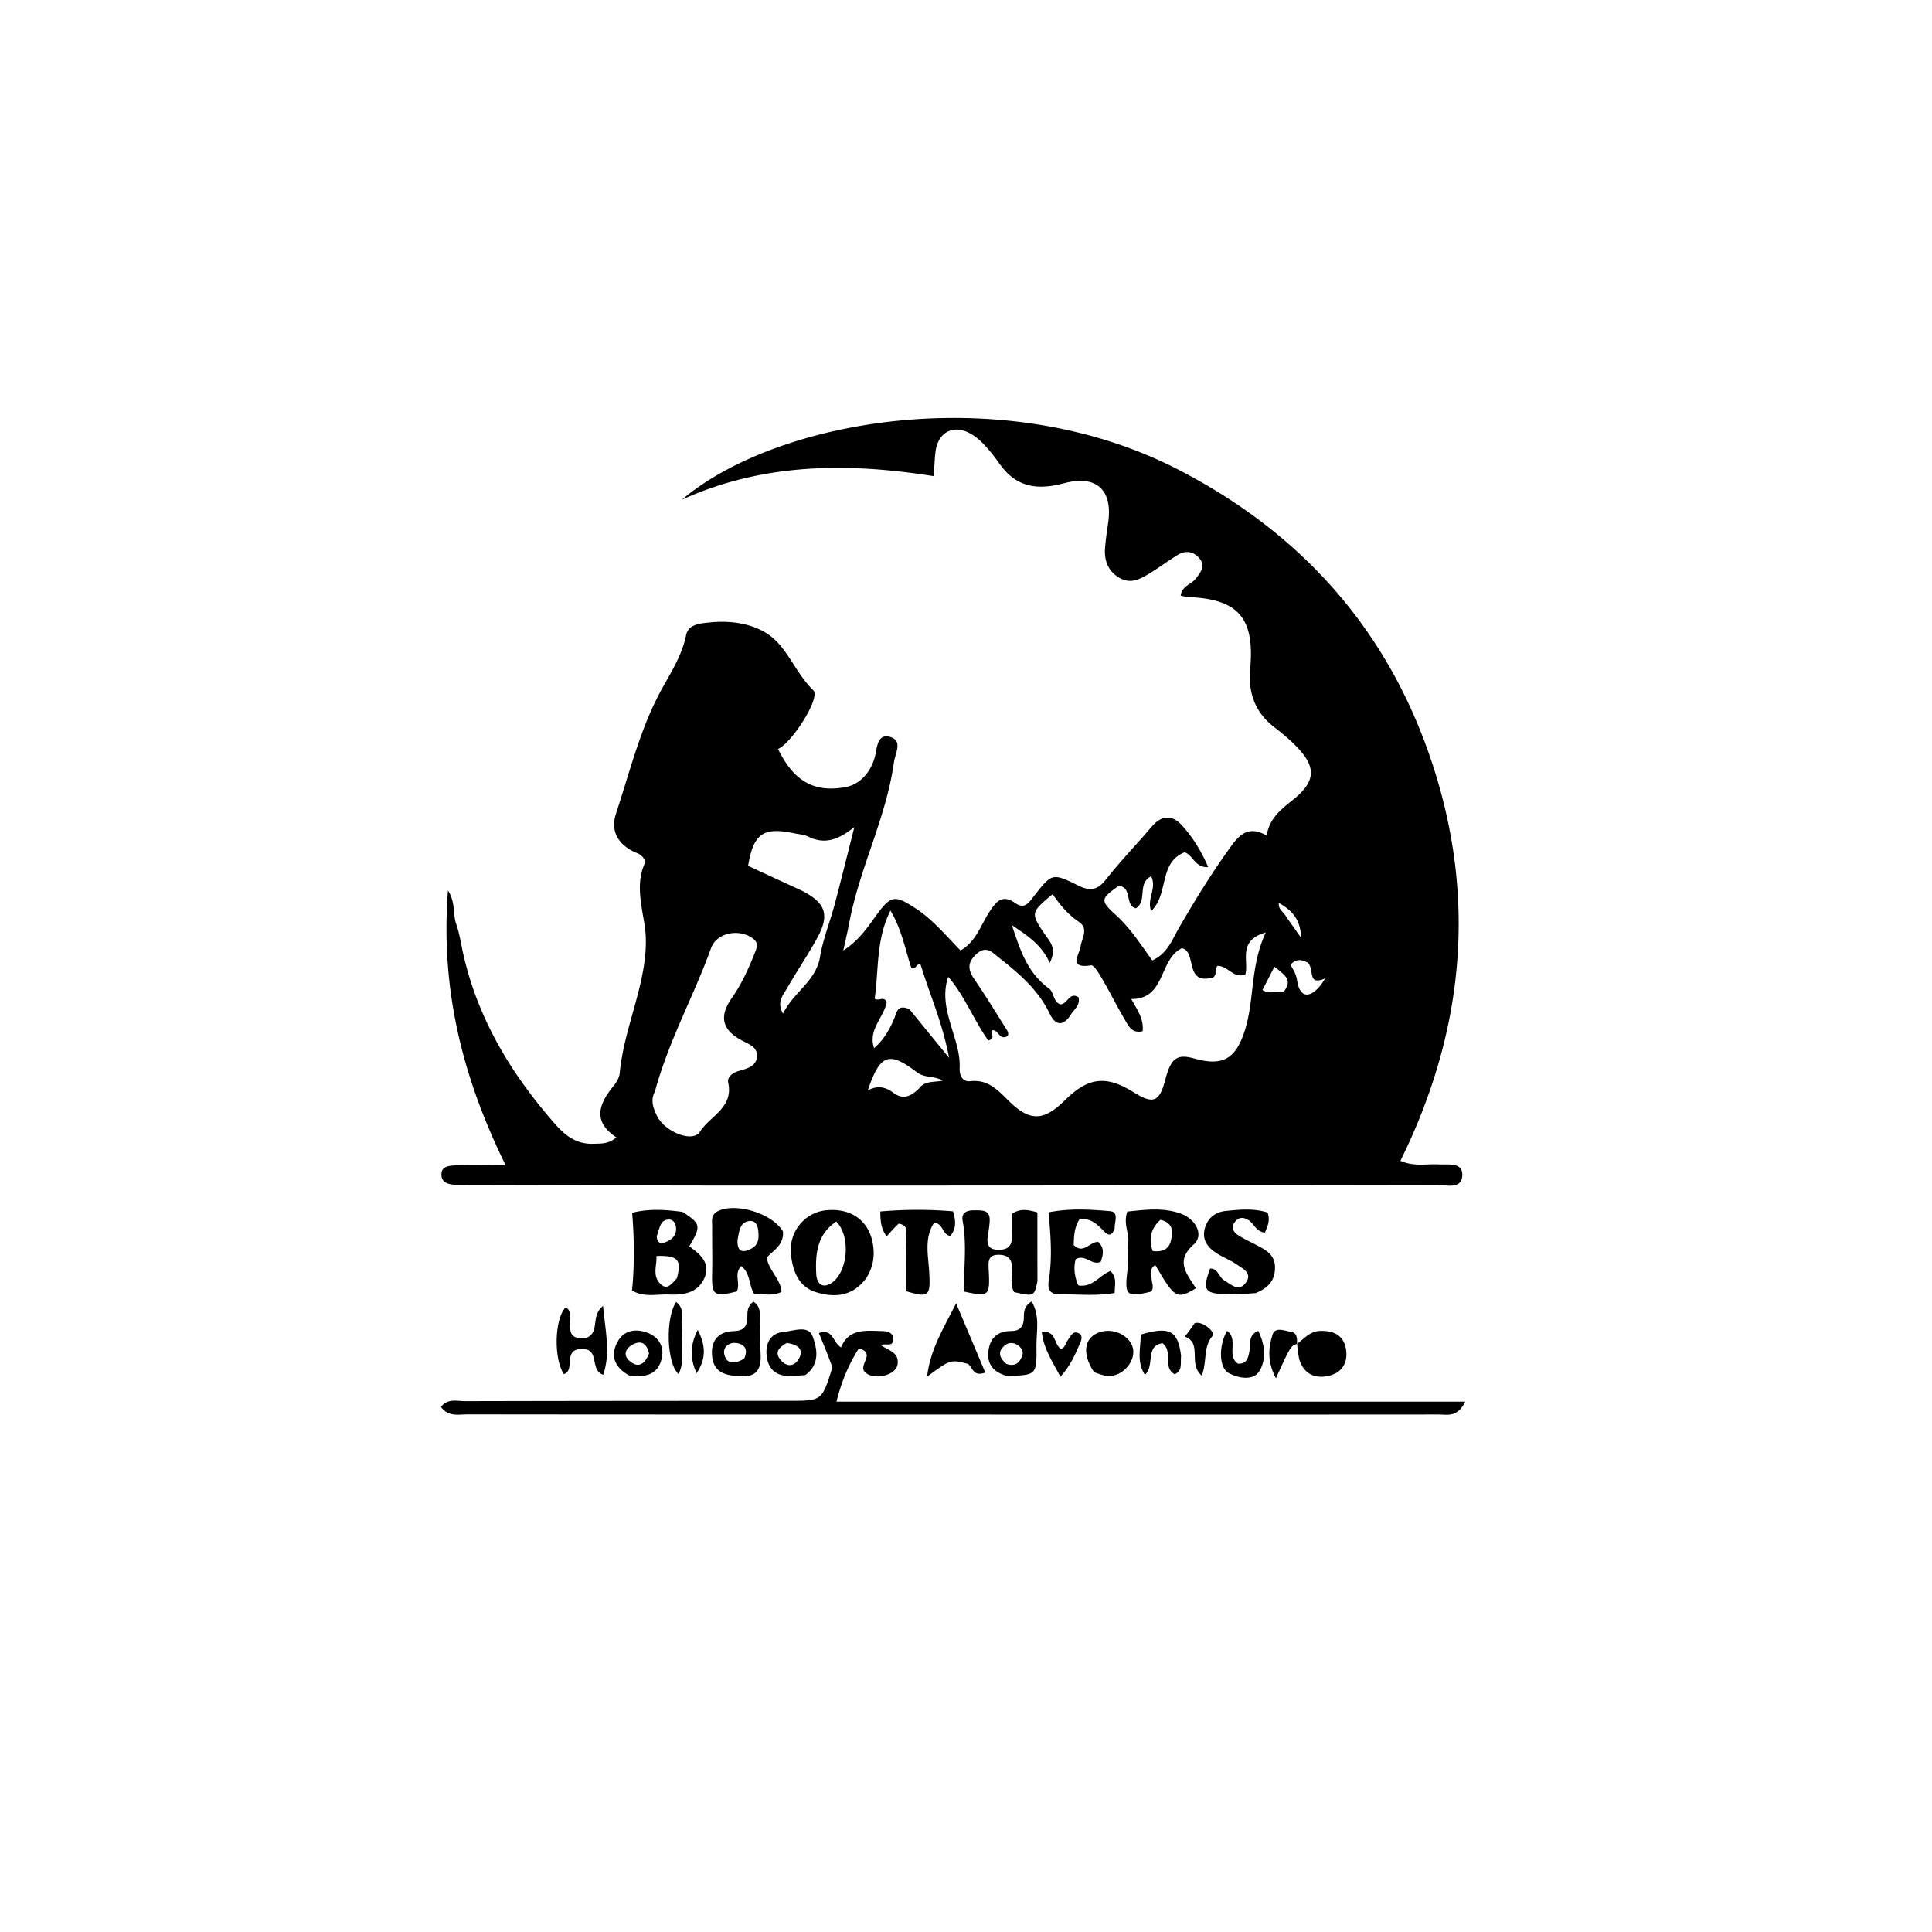 <svg xmlns="http://www.w3.org/2000/svg" xml:space="preserve" viewBox="0 0 496 496"><path d="M152.042 293.646c2.185-.104 4.074.177 6.193-1.652-6.296-4.155-4.416-8.727-.59-13.377.716-.87 1.356-2.049 1.458-3.138.906-9.672 4.931-18.638 6.299-28.177.49-3.425.593-7.066-.007-10.453-.969-5.464-2.07-10.802.31-15.544-.768-2.167-2.29-2.236-3.413-2.847-3.91-2.127-5.527-5.399-4.14-9.601 3.393-10.271 6.023-20.985 10.963-30.478 2.627-5.048 5.851-9.576 7.032-15.346.589-2.874 3.804-2.998 6.21-3.249 5.825-.607 12.067.535 16.09 4.011 4.073 3.52 6.128 9.326 10.345 13.415 1.95 1.89-5.395 13.4-9.045 15.09 3.923 8.01 9.008 11.293 17.27 9.781 3.687-.674 6.484-3.674 7.597-7.824.572-2.132.51-6.084 3.998-5.037 3.203.962 1.206 4.192.881 6.524-1.976 14.207-8.79 27.064-11.445 41.081-.42 2.223-.95 4.425-1.554 7.206 3.903-2.532 6.047-5.667 8.273-8.765 3.958-5.509 4.916-5.597 10.424-1.97 4.364 2.875 7.642 6.884 11.41 10.723 3.945-2.238 5.153-6.446 7.354-9.83 1.726-2.654 3.313-4.726 6.684-2.347 2.42 1.71 3.514-.135 4.79-1.769 4.598-5.883 4.704-6.03 11.35-2.743 3.11 1.538 4.993 1.2 7.168-1.562 3.705-4.704 7.89-9.026 11.776-13.59 2.515-2.954 5.246-3 7.67-.332 2.743 3.02 4.946 6.502 6.782 10.756-3.356.229-3.807-2.983-6.033-3.796-6.749 2.605-4.014 10.754-8.592 15.07-1.25-2.985 1.53-5.799-.018-8.902-3.68 1.844-.878 6.322-3.925 8.216-2.938-.757-.83-5.401-4.387-5.774-4.672 3.304-4.864 3.764-.776 7.466 3.72 3.37 6.383 7.56 9.375 11.68 3.88-1.762 5.06-5.223 6.741-8.142 4.228-7.34 8.65-14.522 13.654-21.381 2.433-3.335 4.781-4.895 8.97-2.54.752-4.553 3.847-6.813 6.842-9.236 5.796-4.69 5.977-8.366.72-13.712-1.747-1.776-3.683-3.388-5.66-4.91-4.975-3.831-6.685-8.971-6.133-15 1.184-12.955-2.985-17.826-15.804-18.364-.643-.027-1.28-.215-2.029-.347.268-2.508 2.689-2.885 3.852-4.371 1.3-1.66 2.608-3.299.894-5.286-1.47-1.704-3.476-2.036-5.429-.862-2.422 1.454-4.679 3.181-7.088 4.658-2.428 1.488-4.952 3.008-7.907 1.3-2.917-1.685-3.99-4.374-3.748-7.61.161-2.148.466-4.288.784-6.42 1.27-8.495-2.88-12.5-11.254-10.291-5.955 1.57-11.187 1.432-15.475-3.52-.979-1.13-1.776-2.415-2.71-3.587-1.665-2.088-3.388-4.147-5.723-5.524-4.366-2.575-8.447-.603-9.121 4.422-.26 1.938-.293 3.905-.467 6.403-22.296-3.549-43.933-3.365-64.685 6.052 24.5-20.73 82.318-30.807 127.041-7.94 32.423 16.58 54.816 41.995 65.948 76.656 11.089 34.524 7.647 68.256-8.504 101 3.584 1.565 6.742.739 9.792.918 2.397.14 6.077-.61 6.094 2.608.02 3.86-3.926 2.696-6.338 2.7-57.491.095-114.984.133-172.476.138-25.496.001-50.992-.093-76.489-.145-1-.002-2.002.019-2.998-.041-1.72-.105-3.627-.36-3.782-2.45-.173-2.337 1.97-2.486 3.55-2.547 3.915-.153 7.84-.05 12.931-.05-11.204-22.769-16.745-45.396-14.807-70.545 2.018 3.223 1.233 6.089 2.098 8.57.923 2.65 1.299 5.488 1.938 8.238 3.83 16.482 12.321 30.446 23.344 43.018 2.451 2.796 5.195 5.234 9.657 5.224m117.48-39.703c1.121 1.169.931 3.283 2.699 3.901 1.847-.02 2.297-3.314 4.657-1.826.506 2.012-1.098 3.087-1.936 4.415-1.844 2.925-3.864 3.114-5.46-.211-2.907-6.058-7.808-10.274-12.935-14.29-1.76-1.379-3.32-3.39-5.953-.922-2.39 2.24-2.04 4.073-.388 6.482 2.916 4.256 5.601 8.67 8.35 13.04.366.581.369 1.253-.009 1.527-2.12 1.032-2.243-1.914-3.873-1.535-.328.88.968 2.087-.959 2.6-3.793-5.354-6.193-11.736-10.28-16.33-1.956 5.665.362 11.033 1.913 16.51.638 2.253 1.129 4.511 1.024 6.877-.084 1.91.699 3.609 2.736 3.38 4.686-.528 7.188 2.455 10.088 5.275 5.274 5.13 8.823 4.928 14.122-.312 6.059-5.99 10.593-6.54 17.666-2.145 5.147 3.199 6.675 2.58 8.22-3.332 1.418-5.417 2.991-6.546 7.391-5.304 7.183 2.028 10.554.188 12.89-6.885 2.644-8.002 1.375-16.682 5.478-25.473-7.316 2.1-4.32 7.267-5.233 10.739-3.029 1.269-4.382-2.179-7.184-2.174-.692.884.052 3.01-1.734 3.143-6.707 1.4-3.544-6.805-7.372-7.665-6.014 2.885-4.119 13.123-13.008 13.038 1.259 2.395 3.274 4.925 2.913 8.262-2.705.665-3.559-1.257-4.431-2.718-2.047-3.426-3.807-7.022-5.82-10.47-.824-1.411-2.2-3.85-2.983-3.721-5.987.98-2.977-2.843-2.681-4.884.319-2.203 2.164-4.501-.515-6.313-2.757-1.865-4.822-4.368-6.676-7.065-5.717 4.773-5.69 4.84-1.906 10.443 1.165 1.725 3.07 3.41 1.158 7.19-2.172-4.79-5.674-6.903-9.72-9.7 2.188 6.555 3.956 12.283 9.75 16.453m-101.399 26.324c-1.204 2.184-.39 4.294.544 6.198 2.068 4.214 9.212 6.938 11.002 4.108 2.575-4.07 8.683-6.148 7.282-12.633-.337-1.56 1.295-2.597 2.826-3.033 2.132-.607 4.504-1.216 4.577-3.833.064-2.294-2.121-3.009-3.919-3.972-5.07-2.718-5.906-6.16-2.49-11.003 2.524-3.58 4.26-7.492 5.85-11.506.483-1.218 1.043-2.429-.397-3.568-3.413-2.702-9.386-1.698-10.854 2.398-4.37 12.186-10.809 23.55-14.42 36.844m37.672-51.641c6.244 3.173 7.305 6.248 3.908 12.368-2.416 4.353-5.23 8.484-7.699 12.81-.97 1.7-2.676 3.441-.983 6.411 2.732-5.561 8.46-8.285 9.509-14.587.757-4.55 2.553-8.92 3.744-13.408 1.753-6.608 3.38-13.25 5.062-19.877-3.874 3.01-7.305 4.633-11.75 2.477-1.164-.564-2.565-.65-3.864-.92-7.798-1.627-10.301.155-11.666 8.387 4.33 2.007 8.687 4.026 13.74 6.339m27.683 30.468 10.178 12.487c-1.723-9.157-5.027-16.408-7.28-23.86-1.276-.579-1.024 1.27-2.388.859-1.548-4.609-2.396-9.762-5.384-14.82-3.785 7.581-2.973 15.344-4.049 22.63 1.136.725 2.278-.761 3.088.854-.65 3.879-4.881 7.039-3.239 11.834 2.511-2.167 4.044-4.845 5.239-7.792.566-1.397.727-3.57 3.835-2.192m2.586 20.192c1.494-1.878 3.79-1.404 5.964-1.863-2.189-1.29-4.616-.603-6.654-2.158-7.186-5.482-9.424-4.645-12.594 4.671 2.544-1.393 4.624-.853 6.591.62 2.251 1.686 4.314 1.21 6.693-1.27m99.74-32.111c-1.524-.812-3.006-1.188-4.492.505.453.868 1.003 1.69 1.322 2.593.376 1.067.424 2.254.839 3.3 1.189 3.003 4.061 2.11 6.754-2.407-4.62 2.043-2.759-2.198-4.423-3.991m-6.191 7.425c1.728-2.604 1.367-3.62-2.444-6.398l-3.069 5.968c1.905 1.045 3.395.358 5.513.43m.676-19.114 3.734 5.27c-.133-4.924-2.485-7.095-5.719-8.961-.205 1.745 1.18 2.172 1.985 3.691zM213.699 351.042c-1.122-3.093-2.237-5.811-3.46-8.792 3.707-1.287 3.532 2.463 5.68 3.668 2.017-4.924 6.405-4.305 10.59-4.188 1.413.039 2.848.42 2.806 2.145-.05 2.098-2.046.853-3.138 1.489 1.834 1.336 4.672 1.745 4.265 4.868-.379 2.908-5.985 4.161-8.271 2.15-2.134-1.878 2.964-4.972-1.68-6.212-2.378 3.784-4.284 7.867-5.74 13.678h161.431c-2.08 4.144-4.657 3.293-6.756 3.295-45.309.038-90.617.019-135.926.012-37.812-.005-75.625.004-113.437-.045-2.311-.002-4.975.704-6.86-1.923 1.823-2.248 4.14-1.465 6.13-1.47 27.818-.072 55.636-.073 83.454-.093 8.235-.006 8.235-.006 10.912-8.582zM201.016 316.164c.237 3.516-2.48 4.81-4.146 6.687.421 3.332 3.515 5.365 3.775 8.813-2.454 1.203-4.84.48-7.102.443-1.348-2.446-.915-5.304-3.249-7.06-1.974 1.921-.105 4.492-1.133 6.498-5.886 1.505-6.467 1.037-6.335-4.649.093-3.98-.028-7.966.011-11.948.014-1.423-.4-3.004 1.325-3.936 4.388-2.37 14.016.34 16.854 5.152m-11.667 2.22c-.132 2.982 1.283 3.403 3.619 2.13 1.927-1.05 1.874-2.885 1.674-4.71-.134-1.226-.723-2.407-2.037-2.342-2.549.128-2.8 2.293-3.256 4.921zM307.026 330.743c-4.912 2.912-5.413 2.616-10.393-5.92-1.606.76-1.03 2.22-.994 3.385.034 1.127.688 2.245-.05 3.364-6.362 1.582-6.9 1.07-6.167-5.228.286-2.46.069-4.974.245-7.452.176-2.471-1.321-4.839-.246-7.846 4.404-.464 8.993-1.085 13.474.434 4.173 1.414 6.248 5.62 3.592 7.984-4.815 4.284-1.903 7.407.539 11.279m-9.101-17.586c-2.49 2.22-3.075 4.87-2 8.012 2.484.338 4.217-.46 4.705-2.748.446-2.093.748-4.41-2.705-5.264zM266.341 328.938c-.854 3.929-.854 3.929-5.991 2.78-1.143-2.005-.442-4.209-.515-6.322-.081-2.346-1.254-3.242-3.449-3.256-2.727-.018-2.672 1.68-2.564 3.713.368 6.94.11 7.142-6.359 5.722-.052-5.983.804-12.082-.326-18.132-.43-2.298 1.28-2.761 3.138-2.726 1.837.035 3.905-.165 3.807 2.617-.046 1.32-.265 2.64-.474 3.95-.301 1.882-.027 3.388 2.267 3.547 2.294.159 3.952-.521 3.91-3.247-.031-1.98-.007-3.96-.007-5.943 2.106-1.47 4.149-1.078 6.547-.38 0 5.756 0 11.52.016 17.677zM175.228 311.13c4.716 3.077 4.819 3.64 1.724 8.847 2.83 1.99 5.695 4.42 3.768 8.397-1.78 3.672-5.45 4.116-9.032 3.966-3.073-.13-6.304.814-9.423-1.028.647-6.6.575-13.186.027-19.96 4.32-1.084 8.422-.814 12.936-.222m-1.438 17.022c1.207-4.78.299-5.855-5.263-5.707.16 2.49-1.205 5.174 1.175 7.317 1.578 1.421 2.647-.028 4.088-1.61m-5.173-10.836c.034 2.05 1.246 2.061 2.644 1.416 1.62-.748 2.576-1.991 2.243-3.904-.152-.875-.692-1.652-1.525-1.71-2.516-.177-2.535 2.046-3.362 4.198zM222.388 328.145c-3.549 4.781-8.188 5.016-12.83 3.618-4.55-1.37-6.048-5.438-6.502-9.776-.591-5.647 3.484-10.68 8.91-11.26 6.777-.724 11.497 2.895 12.241 9.423.31 2.72-.135 5.304-1.819 7.995m-7.686-14.542c-4.968 3.293-5.427 8.41-5.14 13.596.118 2.16 1.517 3.899 4.102 2.052 3.912-2.796 4.87-11.677 1.038-15.648zM322.314 331.988c-2.914.183-5.413.392-7.898.278-5.223-.24-5.728-1.197-3.74-6.595 2.074-.031 2.237 2.234 3.612 3.043 1.817 1.069 3.775 3.11 5.592.533 1.692-2.398-.796-3.538-2.342-4.603-1.631-1.125-3.544-1.834-5.213-2.911-2.228-1.438-3.777-3.395-3.04-6.256.695-2.702 2.683-4.315 5.346-4.585 3.598-.366 7.262-.734 10.782.403.76 2.042-.025 3.583-.675 5.152-2.305-.268-2.753-2.26-4.118-3.142-1.298-.839-2.524-.937-3.533.341-1.063 1.347-.535 2.601.708 3.41 1.527.993 3.205 1.755 4.823 2.606 2.391 1.258 4.733 2.462 4.716 5.784-.017 3.312-1.739 5.233-5.02 6.542zM286.163 315.383c-.918 2.474-1.943 1.533-2.975.48-1.643-1.676-3.324-3.272-6.086-2.778-1.307 2.042-1.39 4.316-1.457 6.548 2.5 2.525 4.206-.985 6.321-.783 1.684 1.627 1.218 3.33.627 5.095-2.284 1.065-3.906-2.06-6.43-.678-.617 2.223-.298 4.522.672 6.73 3.68.638 5.378-2.576 8.241-3.696 1.73 1.671 1.125 3.573 1.08 5.648-4.898.85-9.531.282-14.136.354-2.424.038-3.142-1.277-2.773-3.565.904-5.605.548-11.236-.079-17.49 5.343-1.078 10.595-.76 15.765-.315 2.414.208 1.182 2.616 1.23 4.45zM230.723 314.137c-1.148 1.086-2.008 2.06-3.094 3.291-1.437-2.026-1.622-3.857-1.621-6.408a109.154 109.154 0 0 1 18.646-.04c.795 2.543.836 4.434-.66 6.323-2.07-.244-1.785-3.196-4.158-3.421-2.647 3.968-1.503 8.53-1.273 12.814.324 6.044-.052 6.538-5.888 4.806 0-4.5.085-8.947-.049-13.39-.044-1.452.85-3.501-1.903-3.975z"/><path d="M195.124 340.21c.041 2.782.031 5.1.147 7.412.188 3.724-.857 5.97-5.256 5.72-3.658-.206-6.739-.852-7.188-5.09-.42-3.962 1.476-6.42 5.594-6.523 2.637-.066 3.464-1.351 3.45-3.72-.009-1.29-.015-2.651 1.531-3.834 2.281 1.363 1.506 3.655 1.722 6.035m-4.095 8.63c1.189-2.515.048-3.932-2.376-4.073-1.55-.09-3.08 1.13-2.721 2.838.544 2.595 2.489 2.712 5.097 1.235zM258.426 353.238c-3.882-1.117-5.21-3.52-4.583-6.96.557-3.064 2.6-4.563 5.651-4.562 2.313 0 3.306-1.057 3.356-3.323.031-1.434-.082-3.027 2.017-4.266 2.218 3.81 1.167 7.816 1.22 11.566.106 7.37-.033 7.372-7.661 7.545m-.082-3.096c2.188.797 3.468-.22 4.119-2.199.347-1.053-.242-1.914-1.09-2.523-1.218-.874-2.514-.858-3.603.14-1.485 1.36-1.439 2.832.574 4.582zM332.974 345.026c1.835-1.323 3.266-3.244 5.877-3.338 3.39-.121 6 .998 6.666 4.48.62 3.241-.672 6.047-4.008 6.949-3.28.887-6.32.096-7.733-3.492-.472-1.196-.497-2.569-.75-4.243-.026-.382-.052-.356-.052-.356zM150.577 343.48c3.586-1.56.892-5.52 4.246-8.233.545 6.388 1.996 11.837.05 17.7-3.67-1.172-.634-6.823-5.653-6.632-4.847.184-1.398 5.446-4.455 6.466-2.662-3.91-2.417-14.199.427-17.128 3.393 1.537-2.078 8.778 5.385 7.827zM248.588 350.173c-4.562-1.202-4.562-1.202-10.591 3.274.863-7.006 4.02-12.072 7.469-18.835l7.496 17.774c-3.04 1.088-3.16-1.034-4.374-2.213zM280.887 352.292c-3.574-5.286-2.315-9.754 2.553-10.543 3.496-.567 7.189 1.835 7.494 4.874.33 3.281-2.893 6.725-6.375 6.652-1.112-.023-2.215-.484-3.672-.983zM206.737 353.041c-2.09.082-3.77.366-5.372.128-3.082-.459-4.404-2.658-4.585-5.58-.192-3.08 1.298-5.366 4.307-5.632 2.562-.227 6.456-1.899 7.55 1.138 1.073 2.98 2.042 7.079-1.9 9.946m-4.73-8.267c-1.93 1.089-3.432 2.39-1.407 4.594 1.368 1.489 3.142 1.472 4.246-.16 1.689-2.496.414-3.96-2.84-4.434zM161.427 353.093c-3.826-2.19-4.743-5.197-2.892-8.6 1.697-3.124 4.837-3.462 7.837-2.279 2.711 1.07 4.179 3.49 3.54 6.424-.942 4.317-4.22 5.098-8.485 4.455m5.205-5.59c-.628-2.82-2.274-3.597-4.674-2.034-1.414.921-1.895 2.486-.491 3.786 2.072 1.919 3.863 1.452 5.165-1.752zM320.799 346.642c.32-1.883-.418-3.775 2.217-4.989 1.804 3.588 2.156 7.557.17 10.54-1.512 2.27-5.226 1.677-7.762.307-2.485-1.342-2.603-6.982-.414-10.824 3.082 2.141-.243 6.35 2.782 8.405 2.189.186 2.694-1.33 3.007-3.439zM303.212 348.02c-.2 1.983.457 3.843-1.629 4.798-3.258-1.748-.286-5.868-3.143-7.986-4.592.76-1.842 5.727-4.518 8.144-2.223-3.47-1.03-7.004-1.066-10.358 7.372-2.15 9.5-1.103 10.356 5.403zM274.262 343.885c.707-1.11 1.214-2.151 2.443-1.708 1.287.464 1.036 1.61.643 2.517-1.24 2.865-2.422 5.781-5.097 8.76-2.072-3.91-4.32-7.15-4.81-11.545 3.818-.404 3.07 3.328 4.941 4.402 1.102-.241 1.098-1.453 1.88-2.426zM175.13 342.078c-.3 3.821.744 7.324-.92 10.694-3.11-2.704-3.405-14.544-.61-18.52 2.595 2.054 1.117 4.913 1.53 7.826z"/><path d="M333.013 344.986c-1.71.644-1.71.644-5.45 8.852-2.238-4.181-1.955-7.853-.857-11.204.695-2.121 3.188-.95 4.884-.68 1.124.179 1.454 1.21 1.4 2.684-.016.388.01.362.023.348zM306.677 339.72c1.78-.79 5.497 2.215 4.61 3.248-2.47 2.874-1.342 6.622-2.77 10.184-3.622-3.05.283-8.28-4.327-10.005.994-1.295 1.685-2.195 2.487-3.426zM178.832 352.554c-1.574-3.514-1.857-6.906.287-11.14 2.297 4.36 1.974 7.77-.287 11.14z"/></svg>
